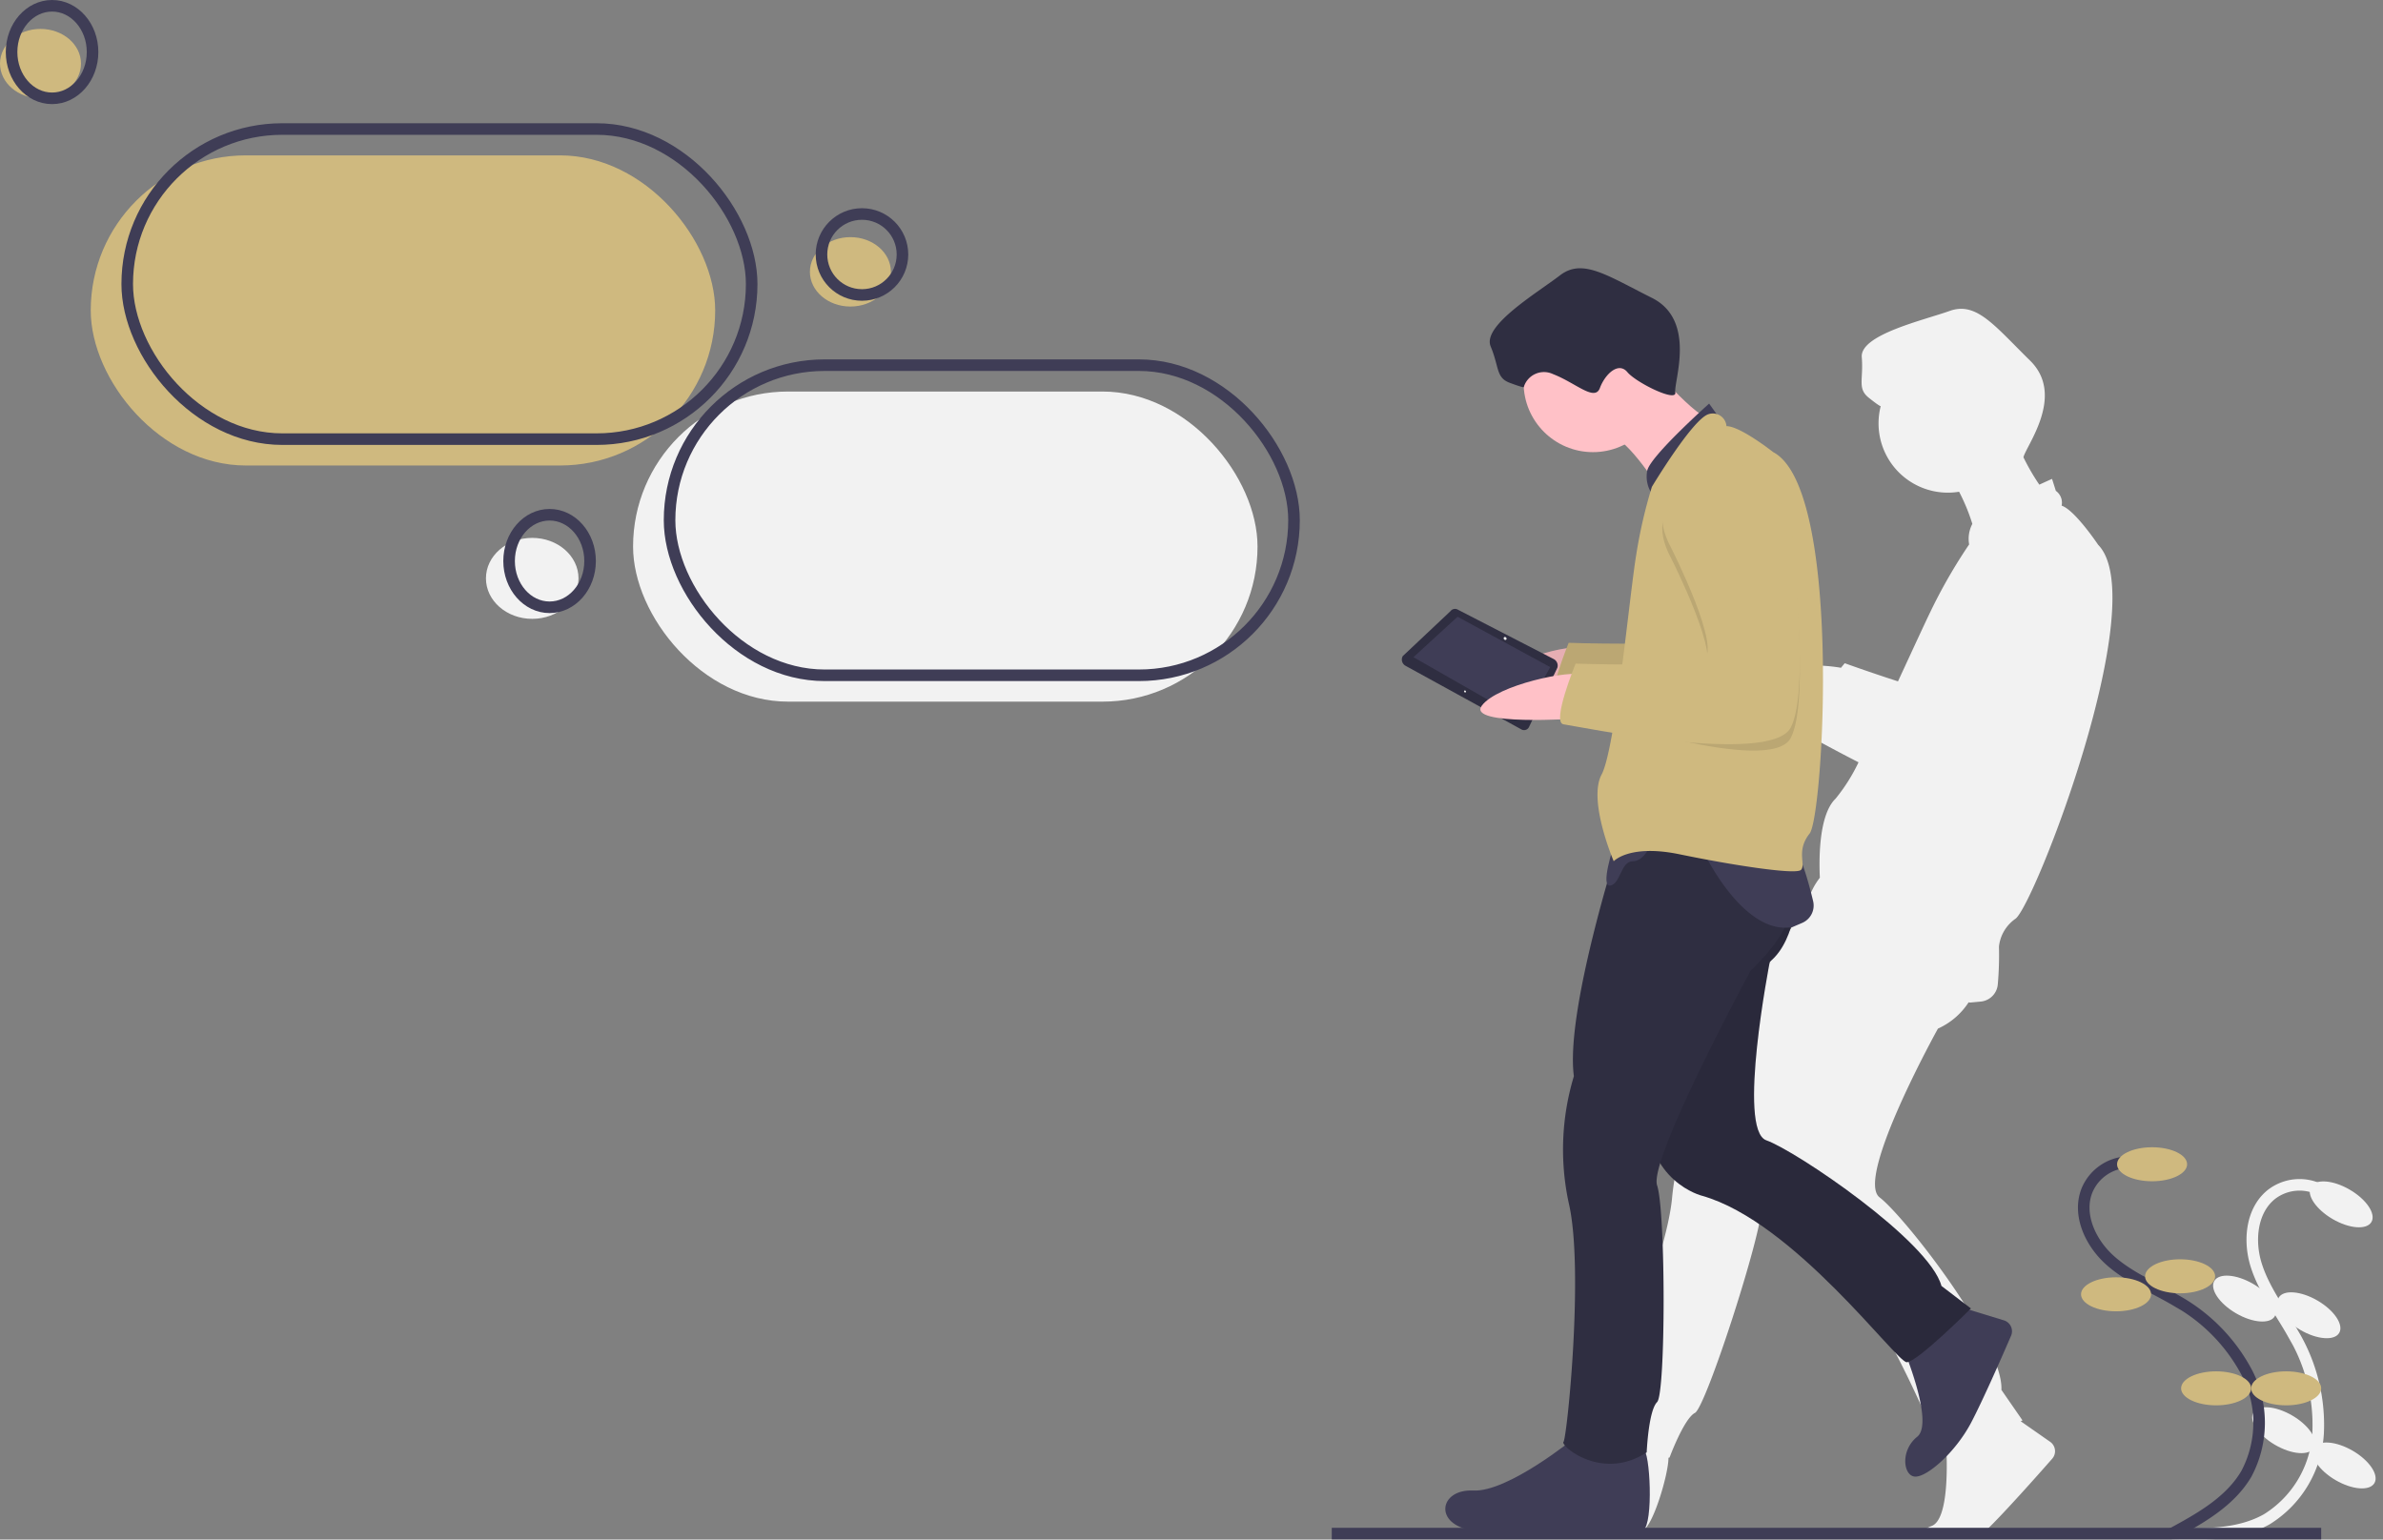 <svg xmlns="http://www.w3.org/2000/svg" width="205.961" height="133.094" viewBox="0 0 205.961 133.094"><rect x="0" y="0" width="205.961" height="133.094" fill="#808080" stroke="none"/><defs><style>.a{fill:#f2f2f2;}.b,.c{fill:none;stroke-miterlimit:10;}.b{stroke:#f2f2f2;}.c{stroke:#3f3d56;}.d{fill:#cfb97f;}.e{fill:#ffc1c7;}.f{opacity:0.1;}.g{fill:#3f3d56;}.h{fill:#2f2e41;}</style></defs><g transform="translate(-0.195 -0.035)"><path class="a" d="M801.5,363.748q.205-.181.4-.371c1.54-1.5,4.3-4.607,5.611-6.1a.987.987,0,0,0-.177-1.461l-2.542-1.775.153-.078-1.824-2.638c.2-4.03-8.377-15-10.524-16.637s5.038-14.593,5.038-14.593a6.174,6.174,0,0,0,2.652-2.273c.041.007.082.015.124.021l.919-.085a1.634,1.634,0,0,0,1.48-1.5,29.311,29.311,0,0,0,.1-3.262,3.371,3.371,0,0,1,1.416-2.391c1.6-1.057,11.891-27.5,7.157-32.336,0,0-2.017-3.015-3.157-3.384a1.255,1.255,0,0,0-.5-1.28l-.328-1.035s-.441.194-1.1.5a19,19,0,0,1-1.373-2.369c.228-.988,3.642-5.34.58-8.35-3.107-3.053-4.642-5.125-6.957-4.3s-7.754,2.058-7.595,4-.4,2.7.6,3.5,1.037.731,1.037.731h0a5.992,5.992,0,0,0,6.775,7.4,16.693,16.693,0,0,1,1.144,2.779,2.769,2.769,0,0,0-.276,1.774,46.034,46.034,0,0,0-2.84,4.8c-.679,1.31-1.935,4.084-3.311,7.04-2.417-.78-4.6-1.568-4.6-1.568s-.127.149-.326.394a13.93,13.93,0,0,0-2.071-.195l-5.835-5.876a.483.483,0,0,0-.639-.08l-5.128,2.431a.613.613,0,0,0-.013.889l5.081,5.394c-.4.428.28.951,1.376,1.461l1.335,1.417a.474.474,0,0,0,.727.019l.452-.477c.826.272,1.643.513,2.3.7-.049.238-.014.412.14.488.28.137,1.765.963,3.792,2a15.426,15.426,0,0,1-1.993,3.154c-1.46,1.409-1.425,5.3-1.35,6.824a6.126,6.126,0,0,0-1.1,2.264c-2.573,3.833-7.149,11.06-7.857,14.982a21.9,21.9,0,0,0-3.8,10.27c-.47,5.833-6.418,19.344-6.8,19.537-.057.029-.048.15.022.327-1.965.68,3.143,9.36,4.183,9.067.9-.255,2.27-4.88,2.268-6.3.031-.008.062-.014.093-.022,0,0,1.25-3.376,2.194-3.858s5.788-15.453,5.768-17.822a3.948,3.948,0,0,1,.845-1.745,6.533,6.533,0,0,0,2.585,3.8c6.864,4.584,11.539,18.855,12.394,19.132a.51.51,0,0,0,.152.016c.073,2.035.033,5.895-1.281,6.392a2.744,2.744,0,0,0-1.039.695" transform="translate(-629.946 -231.136)"/><path class="b" d="M1023.129,623.154a3.975,3.975,0,0,0-4.167.345c-1.783,1.358-2.055,4.015-1.384,6.154s2.074,3.956,3.172,5.909a15.32,15.32,0,0,1,2.181,8.627,9.4,9.4,0,0,1-4.445,7.449c-2.437,1.367-5.389,1.315-8.182,1.226" transform="translate(-822.383 -520.256)"/><ellipse class="a" cx="1.47" cy="3.027" rx="1.47" ry="3.027" transform="translate(199.186 103.898) rotate(-59.77)"/><ellipse class="a" cx="1.47" cy="3.027" rx="1.47" ry="3.027" transform="translate(196.401 113.486) rotate(-59.77)"/><ellipse class="a" cx="1.47" cy="3.027" rx="1.47" ry="3.027" transform="translate(190.835 112.044) rotate(-59.77)"/><ellipse class="a" cx="1.47" cy="3.027" rx="1.47" ry="3.027" transform="translate(194.215 123.422) rotate(-59.77)"/><ellipse class="a" cx="1.47" cy="3.027" rx="1.47" ry="3.027" transform="translate(199.445 126.47) rotate(-59.77)"/><path class="c" d="M977.264,613.28a3.975,3.975,0,0,0-3.426,2.4c-.857,2.071.246,4.5,1.9,6.014s3.783,2.373,5.716,3.508a15.32,15.32,0,0,1,6.228,6.355,9.4,9.4,0,0,1-.09,8.674c-1.417,2.408-3.994,3.849-6.452,5.179" transform="translate(-793.249 -512.775)"/><ellipse class="d" cx="3.027" cy="1.47" rx="3.027" ry="1.47" transform="translate(183.171 99.215)"/><ellipse class="d" cx="3.027" cy="1.47" rx="3.027" ry="1.47" transform="translate(185.593 108.901)"/><ellipse class="d" cx="3.027" cy="1.47" rx="3.027" ry="1.47" transform="translate(180.058 110.458)"/><ellipse class="d" cx="3.027" cy="1.47" rx="3.027" ry="1.47" transform="translate(188.706 118.587)"/><ellipse class="d" cx="3.027" cy="1.47" rx="3.027" ry="1.47" transform="translate(194.76 118.587)"/><line class="c" x2="85.514" transform="translate(115.299 132.612)"/><path class="e" d="M729.876,402.888s-9.511,1.5-8.342-.394,7.393-3.791,8.535-3.4S729.876,402.888,729.876,402.888Z" transform="translate(-593.47 -343.007)"/><path class="f" d="M729.876,402.888s-9.511,1.5-8.342-.394,7.393-3.791,8.535-3.4S729.876,402.888,729.876,402.888Z" transform="translate(-593.47 -343.007)"/><path class="d" d="M765.479,313.892s-6.144,1.648-3.3,6.893c0,0,4.646,9.141,2.7,9.741s-10.94.3-10.94.3-2.1,5.1-1.049,5.245,17.833,3.6,19.631.3,0-17.533,0-17.533S769.975,311.794,765.479,313.892Z" transform="translate(-618.165 -275.218)"/><path class="f" d="M765.479,313.892s-6.144,1.648-3.3,6.893c0,0,4.646,9.141,2.7,9.741s-10.94.3-10.94.3-2.1,5.1-1.049,5.245,17.833,3.6,19.631.3,0-17.533,0-17.533S769.975,311.794,765.479,313.892Z" transform="translate(-618.165 -275.218)"/><path class="g" d="M898.412,676.516s2.7,6.444,1.2,7.643-1.2,3.447-.15,3.447,3.447-2.1,4.8-4.646c1-1.9,2.675-5.708,3.461-7.529a.987.987,0,0,0-.618-1.335l-4.342-1.327Z" transform="translate(-733.714 -559.917)"/><path class="g" d="M718.811,728.364s-5.695,4.646-8.692,4.5-3.447,3,0,3.447,13.787.6,14.686,0,.6-6.893,0-7.043S718.811,728.364,718.811,728.364Z" transform="translate(-582.587 -603.972)"/><path class="h" d="M804.581,481.455s0,4.646-2.4,6.594c0,0-2.847,14.536-.3,15.435s14.087,8.692,15.136,12.588l2.548,1.948s-4.646,4.646-5.545,4.646-9.741-12.138-17.683-14.386c0,0-4.945-1.2-4.8-7.643s5.994-23.528,5.994-23.528h6.744Z" transform="translate(-649.025 -404.868)"/><path class="f" d="M804.581,481.455s0,4.646-2.4,6.594c0,0-2.847,14.536-.3,15.435s14.087,8.692,15.136,12.588l2.548,1.948s-4.646,4.646-5.545,4.646-9.741-12.138-17.683-14.386c0,0-4.945-1.2-4.8-7.643s5.994-23.528,5.994-23.528h6.744Z" transform="translate(-649.025 -404.868)"/><path class="h" d="M761.347,472.014s-4.5,14.087-3.746,19.631a21.9,21.9,0,0,0-.45,10.94c1.349,5.695-.15,20.381-.45,20.68s3.3,3.447,7.193.9c0,0,.15-3.6.9-4.346s.749-16.484,0-18.732,8.092-18.582,8.092-18.582,4.8-4.346,3-6.594.15-6.744.15-6.744l-13.637.9Z" transform="translate(-621.376 -398.574)"/><circle class="e" cx="5.994" cy="5.994" r="5.994" transform="translate(131.879 27.135)"/><path class="e" d="M775.826,275.672s4.8,5.545,5.994,5.695-3.9,6.594-3.9,6.594-2.847-4.8-4.8-5.245S775.826,275.672,775.826,275.672Z" transform="translate(-634.056 -245.241)"/><path class="g" d="M797.683,298.381l-.749-1.049s-5.163,4.6-5.354,5.823a2.643,2.643,0,0,0,.409,1.969l3-1.349,1.5-3Z" transform="translate(-649.02 -262.405)"/><path class="g" d="M775.417,480.3s-1.2,3.6-.3,3.447.9-2.1,1.948-2.1S778.714,480,778.714,480Z" transform="translate(-635.746 -407.156)"/><path class="g" d="M814.66,482.885s3.447,7.493,7.793,6.744l.849-.364a1.634,1.634,0,0,0,.946-1.883c-.414-1.726-1.175-4.5-1.794-4.5Z" transform="translate(-667.346 -409.445)"/><path class="h" d="M729.136,251.243a1.823,1.823,0,0,1,2.535-1.126c1.948.749,3.6,2.4,4.046,1.2s1.6-2.3,2.373-1.376,4.3,2.649,4.145,1.75,1.873-6.219-2.023-8.167-5.994-3.447-7.942-1.948-6.744,4.346-5.994,6.144.45,2.7,1.648,3.147S729.136,251.243,729.136,251.243Z" transform="translate(-597.244 -217.738)"/><path class="d" d="M782.23,302.547a1.179,1.179,0,0,0-1.5-1.049c-1.349.3-4.945,6.294-4.945,6.294a42.4,42.4,0,0,0-1.349,5.844c-.6,3.6-1.8,16.784-3,19.032s1.049,7.493,1.049,7.493,1.349-1.5,5.695-.6,10.04,1.8,10.49,1.349-.45-1.648.749-3.147,2.847-29.822-3.147-32.969C786.276,304.8,783.429,302.547,782.23,302.547Z" transform="translate(-632.818 -265.672)"/><path class="f" d="M771.922,326.888s-6.144,1.648-3.3,6.893c0,0,4.646,9.141,2.7,9.741s-10.94.3-10.94.3-.974,3.222.075,3.372,16.709,5.47,18.507,2.173,0-17.533,0-17.533S776.418,324.79,771.922,326.888Z" transform="translate(-624.008 -285.517)"/><path class="h" d="M689.925,387.756l9.96,5.471a.474.474,0,0,0,.7-.206l2.44-5.1a.637.637,0,0,0-.326-.764l-8.269-4.262a.483.483,0,0,0-.633.121l-4.131,3.892a.613.613,0,0,0,.262.849Z" transform="translate(-568.231 -330.153)"/><path class="g" d="M589.51,258.632l9.338,5.337,2.485-4.478-8.01-4.356Z" transform="translate(-467.152 -201.783)"/><ellipse class="a" cx="0.117" cy="0.137" rx="0.117" ry="0.137" transform="translate(130.105 55.201) rotate(-39.842)"/><ellipse class="a" cx="0.078" cy="0.092" rx="0.078" ry="0.092" transform="translate(126.698 59.793) rotate(-39.842)"/><path class="e" d="M730.694,413.757s-9.606.673-8.277-1.115,7.694-3.137,8.8-2.644S730.694,413.757,730.694,413.757Z" transform="translate(-594.149 -351.605)"/><path class="d" d="M768.367,322.556s-6.144,1.648-3.3,6.893c0,0,4.646,9.141,2.7,9.741s-10.94.3-10.94.3-2.1,5.1-1.049,5.245,17.833,3.6,19.631.3,0-17.533,0-17.533S772.863,320.458,768.367,322.556Z" transform="translate(-620.453 -282.084)"/><rect class="a" width="53.971" height="26.81" rx="13.405" transform="translate(54.911 33.882)"/><ellipse class="d" cx="3.5" cy="3" rx="3.5" ry="3" transform="translate(0.195 2.535)"/><ellipse class="c" cx="3.5" cy="4" rx="3.5" ry="4" transform="translate(1.195 0.535)"/><ellipse class="a" cx="4" cy="3.5" rx="4" ry="3.5" transform="translate(42.195 46.535)"/><ellipse class="c" cx="3.5" cy="4" rx="3.5" ry="4" transform="translate(44.195 44.535)"/><ellipse class="d" cx="3.5" cy="3" rx="3.5" ry="3" transform="translate(70.195 20.535)"/><circle class="c" cx="3.5" cy="3.5" r="3.5" transform="translate(71.195 18.535)"/><rect class="d" width="53.971" height="26.81" rx="13.405" transform="translate(8.037 13.467)"/><rect class="c" width="53.971" height="26.81" rx="13.405" transform="translate(11.191 11.189)"/><rect class="c" width="53.971" height="26.81" rx="13.405" transform="translate(58.065 31.604)"/></g></svg>